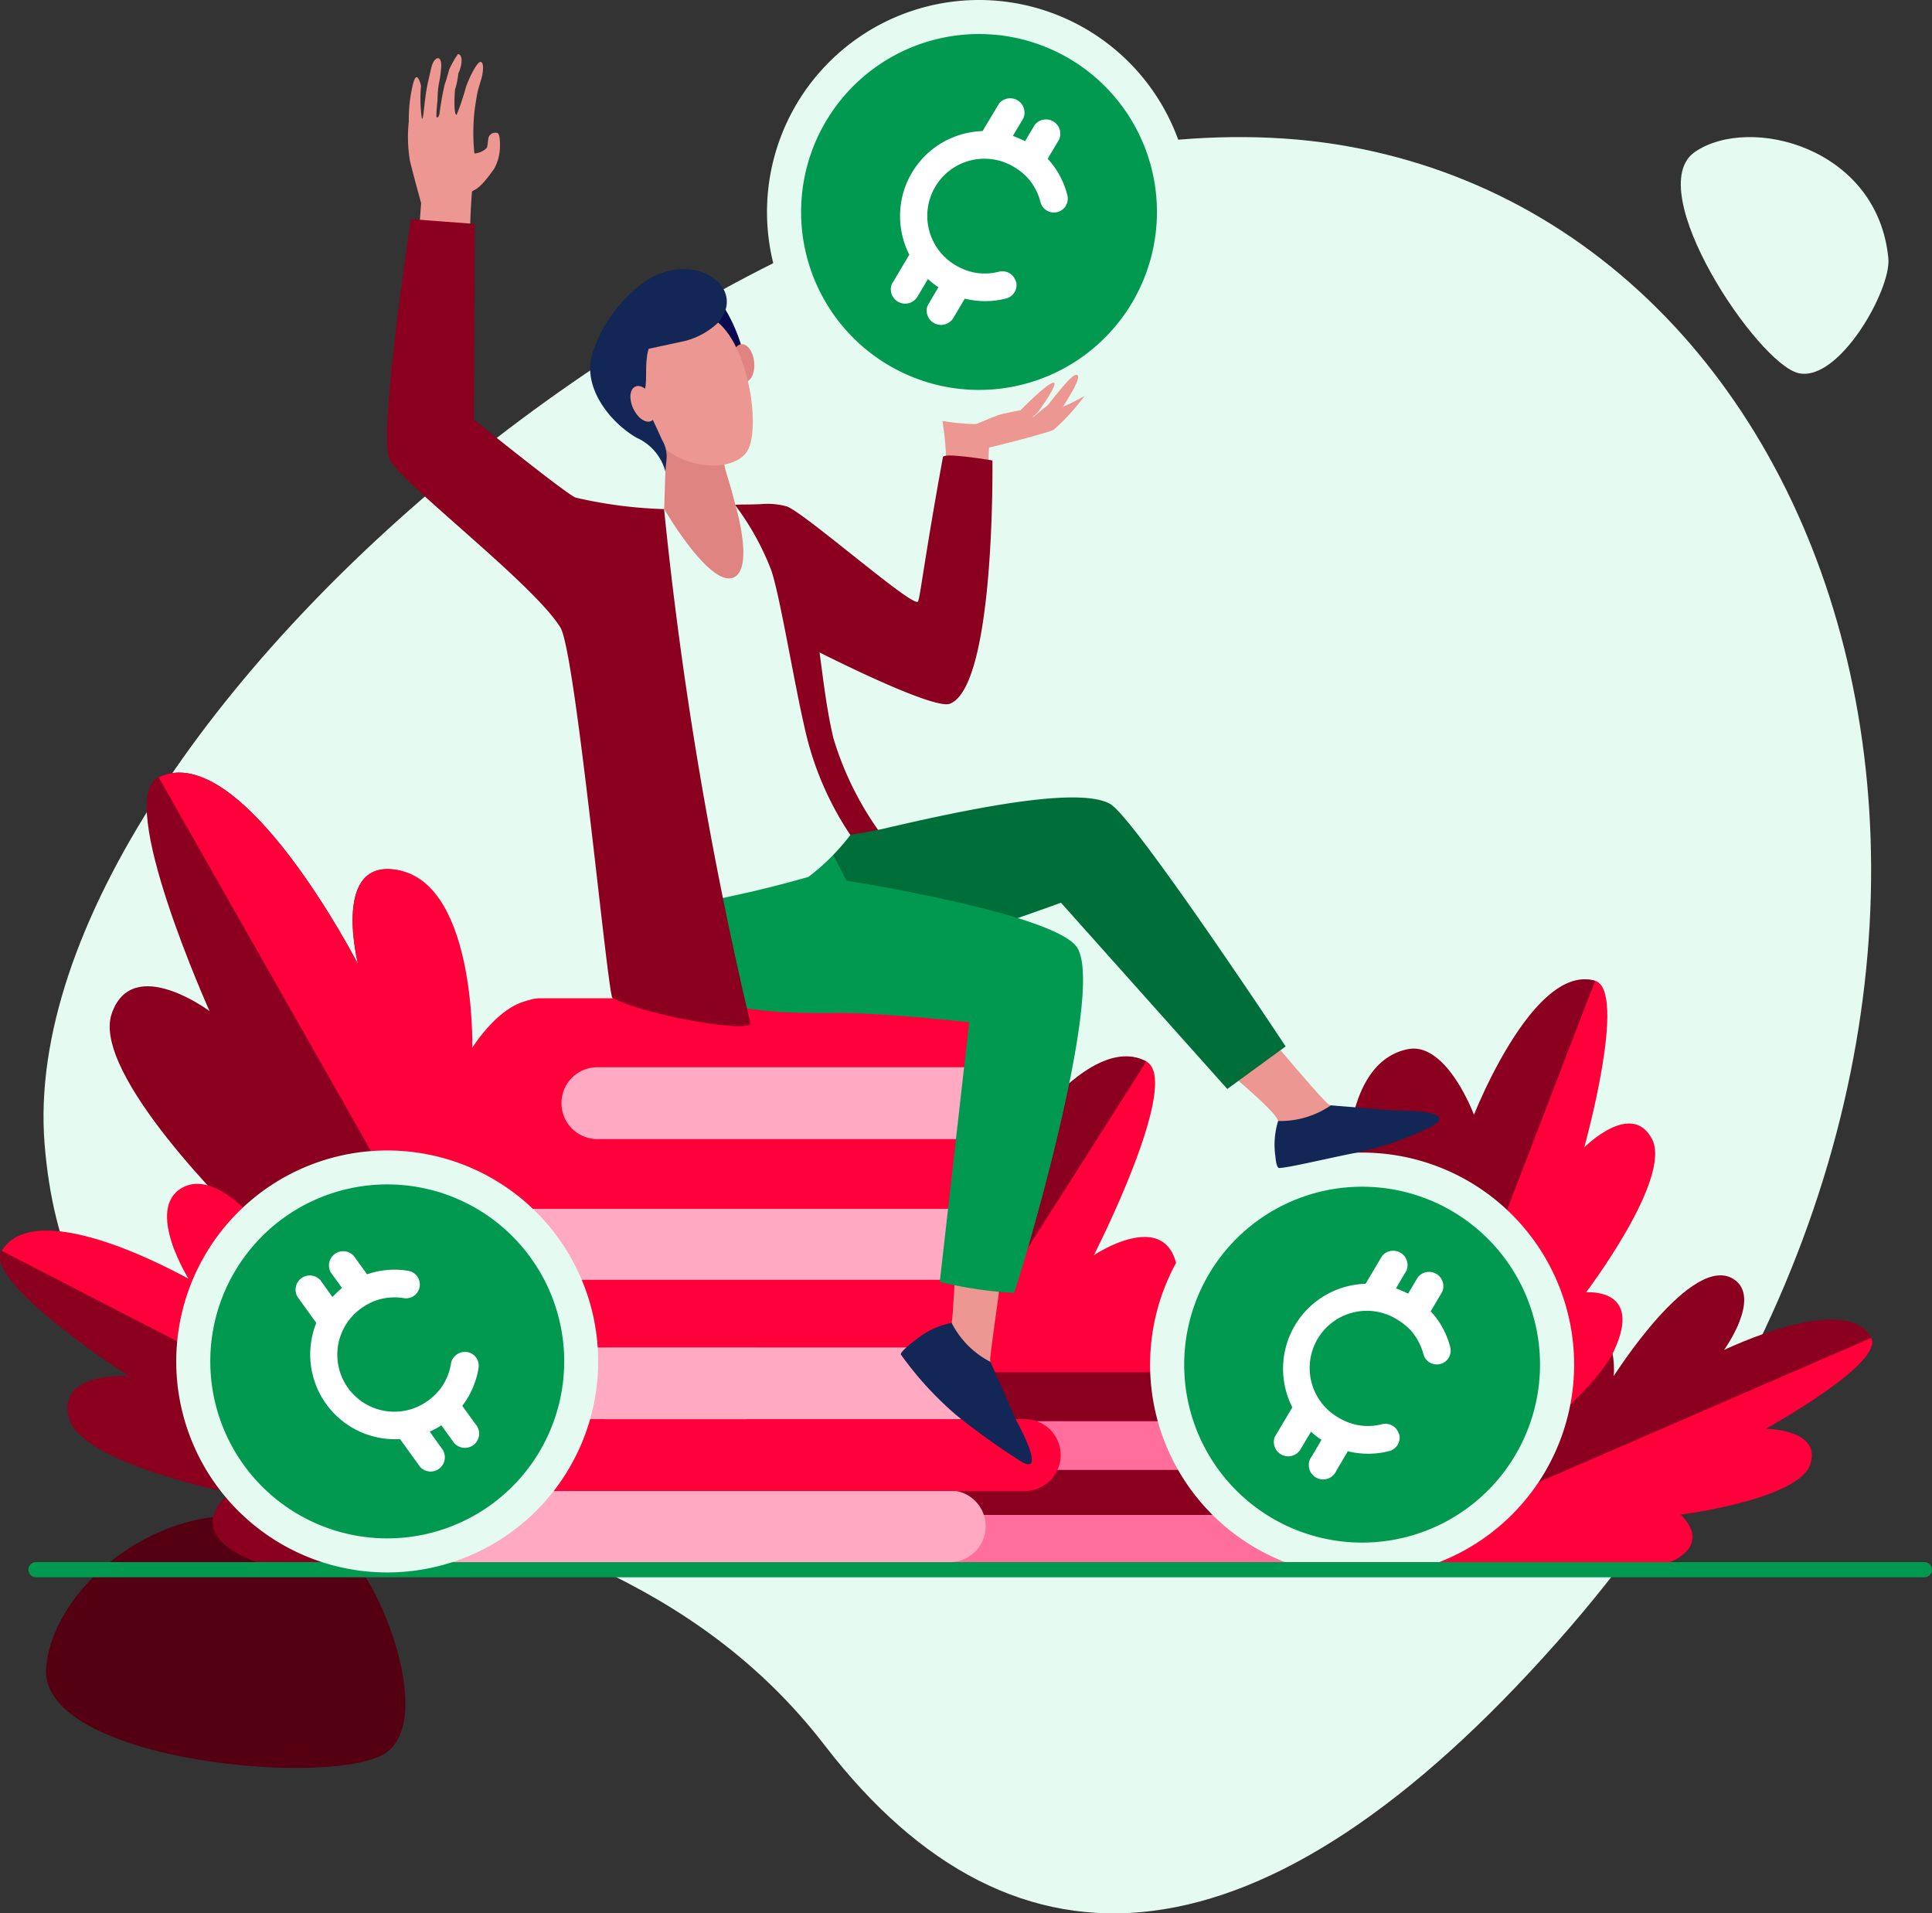 <svg xmlns="http://www.w3.org/2000/svg" xmlns:xlink="http://www.w3.org/1999/xlink" width="80.793" height="80" viewBox="0 0 80.793 80"><rect x="0" y="0" width="80.793" height="80" fill="#333333" stroke="none"/><defs><style>.a{fill:#e5fbf2;}.b{clip-path:url(#a);}.c{fill:#550012;}.d{fill:#ff003b;}.e{fill:#8b001f;}.f{fill:#ff6e9c;}.g{fill:#00994f;}.h{fill:#ffa9c3;}.i{fill:#ec9792;}.j{fill:#122755;}.k{fill:#006e38;}.l{fill:#e08481;}.m{fill:#090a50;}.n{fill:#fff;}</style><clipPath id="a"><rect class="a" width="80.793" height="80"/></clipPath></defs><g class="b"><path class="a" d="M66.054,71.616C53.805,85.453,43.413,86.307,35.437,75.947c-11-14.29-31.2-7.231-32.634-25.166S34.991,5.1,57.292,9.076s31.43,36.933,8.762,62.54" transform="translate(-0.939 -2.96)"/><path class="c" d="M15.22,97.415c-5.623-3.718-12,1.072-12.3,5.038s12.318,5.061,14.282,3.5-.426-7.509-1.978-8.535" transform="translate(-0.991 -32.716)"/><path class="a" d="M115.262,13.773c-.439-4.663-5.809-6.025-8.088-4.462s2.629,8.871,4.331,9.251,3.878-3.5,3.756-4.789" transform="translate(-36.293 -2.96)"/><path class="d" d="M61.3,85.634c2.131-2.868,3.842-2.893,3.842-2.893s.778-5.038.157-7.182-3.421-.264-3.421-.264,3.716-7.283,2.191-8.1c-2.838-1.523-7.31,6.2-7.31,6.2s1.047-3.4-.96-3.387c-3.028.018-3.289,7.815-3.289,7.815s-.6-1.537-2.464-.656c-2.012.948-2.557,6.655-2.671,11.067h10.6a12.847,12.847,0,0,0,3.32-2.6" transform="translate(-16.134 -22.813)"/><path class="e" d="M57.021,72.766s.124-3.874-1.883-3.862c-3.027.018-2.737,8.911-2.737,8.911s-1.265-2.516-3.133-1.636c-2.049.966-2.292,7.275-2.213,12.047h3.522l13.381-21.04c-2.838-1.523-6.938,5.581-6.938,5.581" transform="translate(-16.019 -22.805)"/><path class="d" d="M87.167,93.123s9.663,1.113,12,.293.791-2.131.791-2.131,4.95-.632,5.428-2.106-1.865-1.483-1.865-1.483,4.969-2.741,4.411-3.8c-1.039-1.98-6.615.721-6.615.721s1.925-1.547.766-2.321c-1.748-1.167-4.932,3.214-4.932,3.214S97.411,84.39,96,84.17c-2.541-.4-8.828,8.953-8.828,8.953" transform="translate(-29.682 -27.955)"/><path class="e" d="M96.47,82.926c1.416.22,1.165,2.159,1.165,2.159s3.293-5.225,5.04-4.058c1.159.774-.42,2.953-.42,2.953s5.122-2.49,6.16-.509L88.57,92.082c.729-1.1,5.526-9.527,7.9-9.157" transform="translate(-30.16 -27.533)"/><path class="d" d="M86.31,86.457s8.793-6.119,10.059-8.808-1.158-2.466-1.158-2.466,3.617-4.763,2.759-6.409-2.834.349-2.834.349,1.829-6.551.452-6.967c-2.565-.774-5.076,7.521-5.076,7.521s-.958-4.59-2.593-4.249c-2.465.514,0,7.3,0,7.3s-.728-2.21-2.106-1.185c-2.472,1.84.5,14.915.5,14.915" transform="translate(-28.885 -21.148)"/><path class="e" d="M82.436,71.642a3.5,3.5,0,0,0,1.864-2.28s.011-3.836,2.476-4.351c1.635-.341,2.78,2.742,2.78,2.742s2.5-6.378,5.065-5.6l-9.305,24.2c-.324-1.543-4.73-13.831-2.88-14.706" transform="translate(-27.917 -21.141)"/><path class="f" d="M73.28,98H55.548a1.024,1.024,0,0,1,0-2.048H73.28a1.024,1.024,0,1,1,0,2.048" transform="translate(-18.567 -32.675)"/><path class="e" d="M77.983,94.99H60.251a1.024,1.024,0,0,1,0-2.048H77.983a1.024,1.024,0,1,1,0,2.048" transform="translate(-20.168 -31.649)"/><path class="f" d="M74.22,92.136H56.488a1.024,1.024,0,0,1,0-2.048H74.22a1.024,1.024,0,1,1,0,2.048" transform="translate(-18.887 -30.677)"/><path class="e" d="M71.086,89.044H53.353a1.024,1.024,0,1,1,0-2.048H71.086a1.024,1.024,0,0,1,0,2.048" transform="translate(-17.819 -29.624)"/><path class="a" d="M90.661,81.941a8.866,8.866,0,1,1-8.866-8.866,8.866,8.866,0,0,1,8.866,8.866" transform="translate(-24.834 -24.884)"/><path class="g" d="M89.971,82.678a7.44,7.44,0,1,1-7.44-7.44,7.44,7.44,0,0,1,7.44,7.44" transform="translate(-25.57 -25.62)"/><path class="e" d="M27.355,81.648S13.577,74.855,11.209,71.312s1.113-3.745,1.113-3.745-6.148-5.979-5.284-8.5,4.093-.111,4.093-.111-4-8.9-2.131-9.782C12.471,47.53,17.342,57,17.342,57s-1.047-4.113,1.344-3.979c3.605.2,3.457,9.506,3.457,9.506s.407-3.567,2.581-2.408c3.9,2.079,2.632,21.532,2.632,21.532" transform="translate(-2.368 -16.68)"/><path class="d" d="M26.563,58.678c-1.7-.942-3.388,1.811-3.388,1.811s.171-7.267-3.434-7.469C17.35,52.886,18.4,57,18.4,57s-4.871-9.469-8.342-7.821L28.426,81.5c.13-2.257,1.5-20.954-1.863-22.82" transform="translate(-3.424 -16.681)"/><path class="e" d="M24.631,91.157s-11.269,1.4-14.186.152-.827-2.788-.827-2.788S3.354,87.291,2.87,85.369s2.508-1.733,2.508-1.733S-.73,79.711.073,78.4c1.5-2.439,8.381,1.488,8.381,1.488s-2.325-2.14-.779-3.028c2.331-1.339,6.019,4.525,6.019,4.525s-.229-1.445,1.6-1.605c3.277-.288,9.339,11.377,9.339,11.377" transform="translate(0 -26.105)"/><path class="d" d="M15.4,78.182c-1.827.16-1.671,2.656-1.671,2.656s-3.755-6.951-6.086-5.611c-1.545.888.283,3.805.283,3.805S1.607,75.415.111,77.854L24.7,90.548c-.837-1.461-6.238-12.634-9.3-12.365" transform="translate(-0.038 -25.558)"/><path class="g" d="M1.8,99.356h0a.317.317,0,0,0,.317.317H81.089a.317.317,0,1,0,0-.634H2.117a.317.317,0,0,0-.317.317" transform="translate(-0.613 -33.725)"/><path class="h" d="M48.7,97.491H27.873a1.5,1.5,0,1,1,0-3H48.7a1.5,1.5,0,1,1,0,3" transform="translate(-8.98 -32.175)"/><path class="d" d="M54.079,92.98H34.471a1.5,1.5,0,1,1,0-3.005H54.079a1.5,1.5,0,0,1,0,3.005" transform="translate(-11.226 -30.638)"/><path class="h" d="M50.265,88.422H31.579a1.5,1.5,0,1,1,0-3.006H50.265a1.5,1.5,0,0,1,0,3.006" transform="translate(-10.242 -29.086)"/><path class="d" d="M50.181,83.877H31.455a1.5,1.5,0,1,1,0-3H50.181a1.5,1.5,0,0,1,0,3" transform="translate(-10.2 -27.539)"/><path class="h" d="M51.061,79.588H32.044a1.5,1.5,0,0,1,0-3.005H51.061a1.5,1.5,0,0,1,0,3.005" transform="translate(-10.4 -26.078)"/><path class="d" d="M49.817,75.089H30.8a1.5,1.5,0,0,1,0-3.005H49.817a1.5,1.5,0,0,1,0,3.005" transform="translate(-9.977 -24.546)"/><path class="d" d="M51.661,66.287H33.5a1.5,1.5,0,0,1,0-3H51.661a1.5,1.5,0,0,1,0,3" transform="translate(-10.897 -21.549)"/><path class="h" d="M54.492,70.667H37.106a1.5,1.5,0,1,1,0-3.005H54.492a1.5,1.5,0,0,1,0,3.005" transform="translate(-12.124 -23.04)"/><path class="a" d="M25.982,75.279a8.822,8.822,0,1,1-12.466.5,8.823,8.823,0,0,1,12.466-.5" transform="translate(-3.807 -24.838)"/><path class="g" d="M25.753,77.055a7.4,7.4,0,1,1-10.461.423,7.4,7.4,0,0,1,10.461-.423" transform="translate(-4.54 -25.571)"/><path class="i" d="M59.815,28.163a1.687,1.687,0,0,0,.1-.7,12.133,12.133,0,0,0-.154-1.6,9.369,9.369,0,0,1,1.919-.762s3.15-.161,3.619-.513.863-.5.645-.131a8.729,8.729,0,0,1-1.524,1.758c-.2.132-2.651.747-2.7.747s-.029,1.539-.029,1.539Z" transform="translate(-20.349 -8.253)"/><path class="e" d="M57.371,29.089s-2.04-.347-2.077-.143c-.824,4.512-.963,6-1.055,6.051-.311.16-4.749-3.736-5.483-3.991a3.048,3.048,0,0,0-1.1-.09c-.872.026-.578,0-1.038.027h0l-.039,0,0,.821c.983.884,3.234,14.283,3.423,14.274.212-.011,4.66,1.109,4.581.735a13.22,13.22,0,0,1-3.867-6.065c-.286-1.191-.427-2.472-.582-3.595.989.5,4.849,2.4,5.46,2.144,1.9-.781,1.769-10.17,1.769-10.17" transform="translate(-15.862 -9.835)"/><path class="i" d="M74.559,64.521s4.139,3.242,4.277,3.817c.2.828,3.989-.26,3.075-.429-.21-.038-.883-.208-.938-.239-.3-.158-3.979-4.6-3.979-4.6Z" transform="translate(-25.389 -21.478)"/><path class="j" d="M85.819,70.295l-2.643-.215a3.744,3.744,0,0,1-2.207.654,3.39,3.39,0,0,0-.121,1.438c.019.134.042.538.176.528.489-.032,1.789-.357,3.271-.653a12.754,12.754,0,0,0,3.142-1.11c1.151-.688-1.618-.643-1.618-.643" transform="translate(-27.52 -23.864)"/><path class="k" d="M45.9,52.127a18.1,18.1,0,0,0,6.383-.275c3.879-.907,8.167-1.746,9.424-1.016,1.012.588,7.329,10.132,7.329,10.132l-2.44,1.78-6.955-7.788s-8.873,3.274-10.866,2.911c-4.539-.826-4.6-4.451-2.875-5.745" transform="translate(-15.273 -17.216)"/><path class="k" d="M49.752,50.017l3.033,3.6-5.627,1.714-.719-3.392Z" transform="translate(-15.813 -17.032)"/><path class="i" d="M60.652,74.979s-.184,5.006-.3,5.854,2.124,3.386,1.838,2.5c-.066-.2-.235-.877-.235-.94,0-.336.83-6.045.83-6.045Z" transform="translate(-20.55 -25.532)"/><path class="j" d="M61.938,87.924,60.872,85.5a3.744,3.744,0,0,1-1.625-1.631,3.378,3.378,0,0,0-1.323.576c-.109.08-.849.621-.8.747a14.184,14.184,0,0,0,2.3,2.519,29.832,29.832,0,0,0,2.715,1.945c1.152.685-.2-1.73-.2-1.73" transform="translate(-19.452 -28.558)"/><path class="g" d="M59.338,56.223c-1.06-1.413-9.613-2.755-9.613-2.755l-2.385-4.584-5.275,3.252a47.608,47.608,0,0,0,.923,5.318c.527,1.494,4.072,1.571,6.236,1.548,1.992-.02,5.63.385,5.63.385l-1.23,10.856a16.988,16.988,0,0,0,3.1.461c.076-.01,3.934-12.723,2.615-14.481" transform="translate(-14.324 -16.646)"/><path class="a" d="M44.988,32.022l-2.976.164s-.068.024-.088.028c-.243.044-.022,8.716.193,11.954a21.675,21.675,0,0,0,.656,4.6,48.484,48.484,0,0,0,5.274-1.2A9.1,9.1,0,0,0,49.8,45.816a13.051,13.051,0,0,1-1.912-4.484c-.493-2.141-1.1-5.935-1.451-6.727a11.275,11.275,0,0,0-1.454-2.583" transform="translate(-14.24 -10.904)"/><path class="l" d="M42.2,28.08l-.084,2.627s1.926,3.32,2.915,2.856c.83-.387.094-2.913.094-2.913s-.144-.578-.344-1.243a4.818,4.818,0,0,1-.247-1.338c.021-.9-2.334.011-2.334.011" transform="translate(-14.341 -9.423)"/><path class="m" d="M44.551,19.2a6.867,6.867,0,0,1,1.055,2.725,6.483,6.483,0,0,1-.191,2.1l-3.15-3.765Z" transform="translate(-14.392 -6.54)"/><path class="l" d="M47.347,22.566c.044.436-.125.81-.379.836s-.495-.307-.539-.743.125-.81.379-.836.495.307.539.743" transform="translate(-15.808 -7.431)"/><path class="i" d="M40.708,21.071c-.072-.015-.066,3.609.985,4.463s2.879.927,3.413.069c.59-.95.028-4.77-1.534-5.581s-2.865,1.05-2.865,1.05" transform="translate(-13.853 -6.748)"/><path class="j" d="M39.328,17.885A5.821,5.821,0,0,0,37.6,20.352c-.667,1.537.657,3.13,1.767,3.763a2.151,2.151,0,0,1,1.2,1.41l.044-.483a1.307,1.307,0,0,0-.172-.817c-.095-.2-.4-.894-.517-1.077-.312-.481-.373-.586-.22-1.043.119-.353-.018-1.13.165-1.711l1.494-.322a3.121,3.121,0,0,0,1.407-.77c1.356-1.564-1.325-3.308-3.44-1.417" transform="translate(-12.741 -5.81)"/><path class="i" d="M40.93,25.025c.184.4.146.807-.086.914s-.567-.129-.752-.526-.145-.807.086-.914.568.129.752.526" transform="translate(-13.613 -8.334)"/><path class="i" d="M25.939,7.856c.169.7.476,1.8.476,1.8-.024.3-.114,1.565-.22,3.111l2.273-.909a24.654,24.654,0,0,1,.074-2.674c.086-.131.23.032.927-.965a1.95,1.95,0,0,0,.238-.8s.042-.633-.1-.692a.3.3,0,0,0-.357.145c-.052.109-.038.364-.09.474a.787.787,0,0,1-.518.234,8.455,8.455,0,0,1,.017-1.872s.077-.53.117-.7c.033-.147.168-.58.168-.58s.158-.627-.038-.675c-.115-.028-.408.481-.608,1.023a11.007,11.007,0,0,1-.4,1.193c-.146-.02-.069-1.043-.069-1.043a3.3,3.3,0,0,0,.141-.689c.137-.271.227-.774-.013-.815a4.153,4.153,0,0,0-.361.631s-.125.449-.2.659a12.306,12.306,0,0,0-.214,1.213c-.055.215-.106.127-.129.135a5.578,5.578,0,0,1,.049-.7,4.1,4.1,0,0,1,.051-.675,4.78,4.78,0,0,0,.1-.712c.04-.528-.293-.474-.409.009-.044.184-.09.385-.136.589-.179.793-.174,1.557-.26,1.563a5.8,5.8,0,0,1-.038-1.382s-.17-.77-.34-.055A6.2,6.2,0,0,0,25.9,6.233a5.992,5.992,0,0,0,.042,1.624" transform="translate(-8.804 -1.164)"/><path class="e" d="M36.124,26.015a18.679,18.679,0,0,1-3.707-.483c-.462-.208-4.252-3.263-4.252-3.263l.042-8.178-2.666-.2s-1.382,9.039-.9,10.029c.495,1.022,6.043,5.228,7.153,7.054.638,1.052,1.972,15.353,2.174,15.483,1.435.747,5.869,1.493,5.764,1.04a165.024,165.024,0,0,1-3.606-21.478" transform="translate(-8.355 -4.729)"/><path class="a" d="M66.369,8.866A8.866,8.866,0,1,1,57.5,0a8.866,8.866,0,0,1,8.865,8.866" transform="translate(-16.562 0)"/><path class="g" d="M65.68,9.6a7.44,7.44,0,1,1-7.44-7.44A7.44,7.44,0,0,1,65.68,9.6" transform="translate(-17.299 -0.737)"/><path class="i" d="M61.737,25.866s.82-.352,1.04-.425.923-.2.923-.2,1.091-1.122,1.37-1.151-.638,1.224-.638,1.224l-.381.366s.615-.528.732-.6,1.04-1.405,1.275-1.318-.4,1.025-.7,1.523-1.714.806-1.714.806Z" transform="translate(-21.023 -8.088)"/><path class="n" d="M61.718,13.889a.58.58,0,0,1-.418.7,3.52,3.52,0,0,1-1.731.009l-.479.809a.6.6,0,0,1-1.08-.508.537.537,0,0,1,.058-.1l.4-.681a2.965,2.965,0,0,1-.439-.342l-.439.741a.6.6,0,0,1-1.08-.508.635.635,0,0,1,.058-.1l.682-1.149a3.41,3.41,0,0,1-.277-.739,3.551,3.551,0,0,1,2.56-4.318,3.729,3.729,0,0,1,.781-.112L61,6.445a.6.6,0,0,1,1.022.606l-.441.743a4.86,4.86,0,0,1,.51.22l.406-.685a.6.6,0,0,1,1.022.606l-.483.815a3.479,3.479,0,0,1,.823,1.523.58.58,0,0,1-1.124.287,2.42,2.42,0,0,0-.5-.971,2.488,2.488,0,0,0-.6-.492l-.024-.015a2.39,2.39,0,0,0-2.439,4.111l.024.015a2.542,2.542,0,0,0,.718.287,2.357,2.357,0,0,0,1.093-.026.586.586,0,0,1,.7.421" transform="translate(-19.224 -2.111)"/><path class="n" d="M25.915,83.54a.579.579,0,0,1,.479.663,3.507,3.507,0,0,1-.681,1.587l.549.76a.595.595,0,1,1-.894.785.614.614,0,0,1-.067-.092l-.462-.64a2.919,2.919,0,0,1-.487.264l.5.7a.595.595,0,0,1-.894.784.644.644,0,0,1-.067-.091l-.78-1.08a3.485,3.485,0,0,1-.786-.041A3.541,3.541,0,0,1,19.4,83.08a3.688,3.688,0,0,1,.208-.759l-.784-1.086a.595.595,0,0,1,.96-.694l.5.7a4.882,4.882,0,0,1,.4-.379l-.465-.644a.595.595,0,0,1,.96-.693l.553.766a3.465,3.465,0,0,1,1.72-.146.578.578,0,0,1-.184,1.142,2.4,2.4,0,0,0-1.087.072,2.465,2.465,0,0,0-.687.349l-.023.016a2.383,2.383,0,0,0,2.79,3.864l.022-.016a2.528,2.528,0,0,0,.548-.542,2.35,2.35,0,0,0,.41-1.01.586.586,0,0,1,.665-.476" transform="translate(-6.382 -27.01)"/><path class="n" d="M86.01,86.965a.581.581,0,0,1-.419.7,3.52,3.52,0,0,1-1.731.009l-.479.809a.6.6,0,1,1-1.022-.606l.4-.681a2.86,2.86,0,0,1-.439-.342l-.44.742a.6.6,0,0,1-1.08-.508.688.688,0,0,1,.057-.1l.682-1.149a3.423,3.423,0,0,1-.277-.739,3.55,3.55,0,0,1,2.56-4.318,3.729,3.729,0,0,1,.782-.112l.685-1.155a.6.6,0,0,1,1.022.606l-.44.743a4.977,4.977,0,0,1,.51.22l.406-.685a.6.6,0,0,1,1.022.606l-.483.816a3.474,3.474,0,0,1,.822,1.523.58.58,0,0,1-1.123.287,2.421,2.421,0,0,0-.5-.971,2.469,2.469,0,0,0-.6-.492l-.024-.015a2.39,2.39,0,1,0-2.438,4.111l.024.015a2.554,2.554,0,0,0,.718.287,2.363,2.363,0,0,0,1.093-.026.587.587,0,0,1,.7.421" transform="translate(-27.496 -26.995)"/></g></svg>
